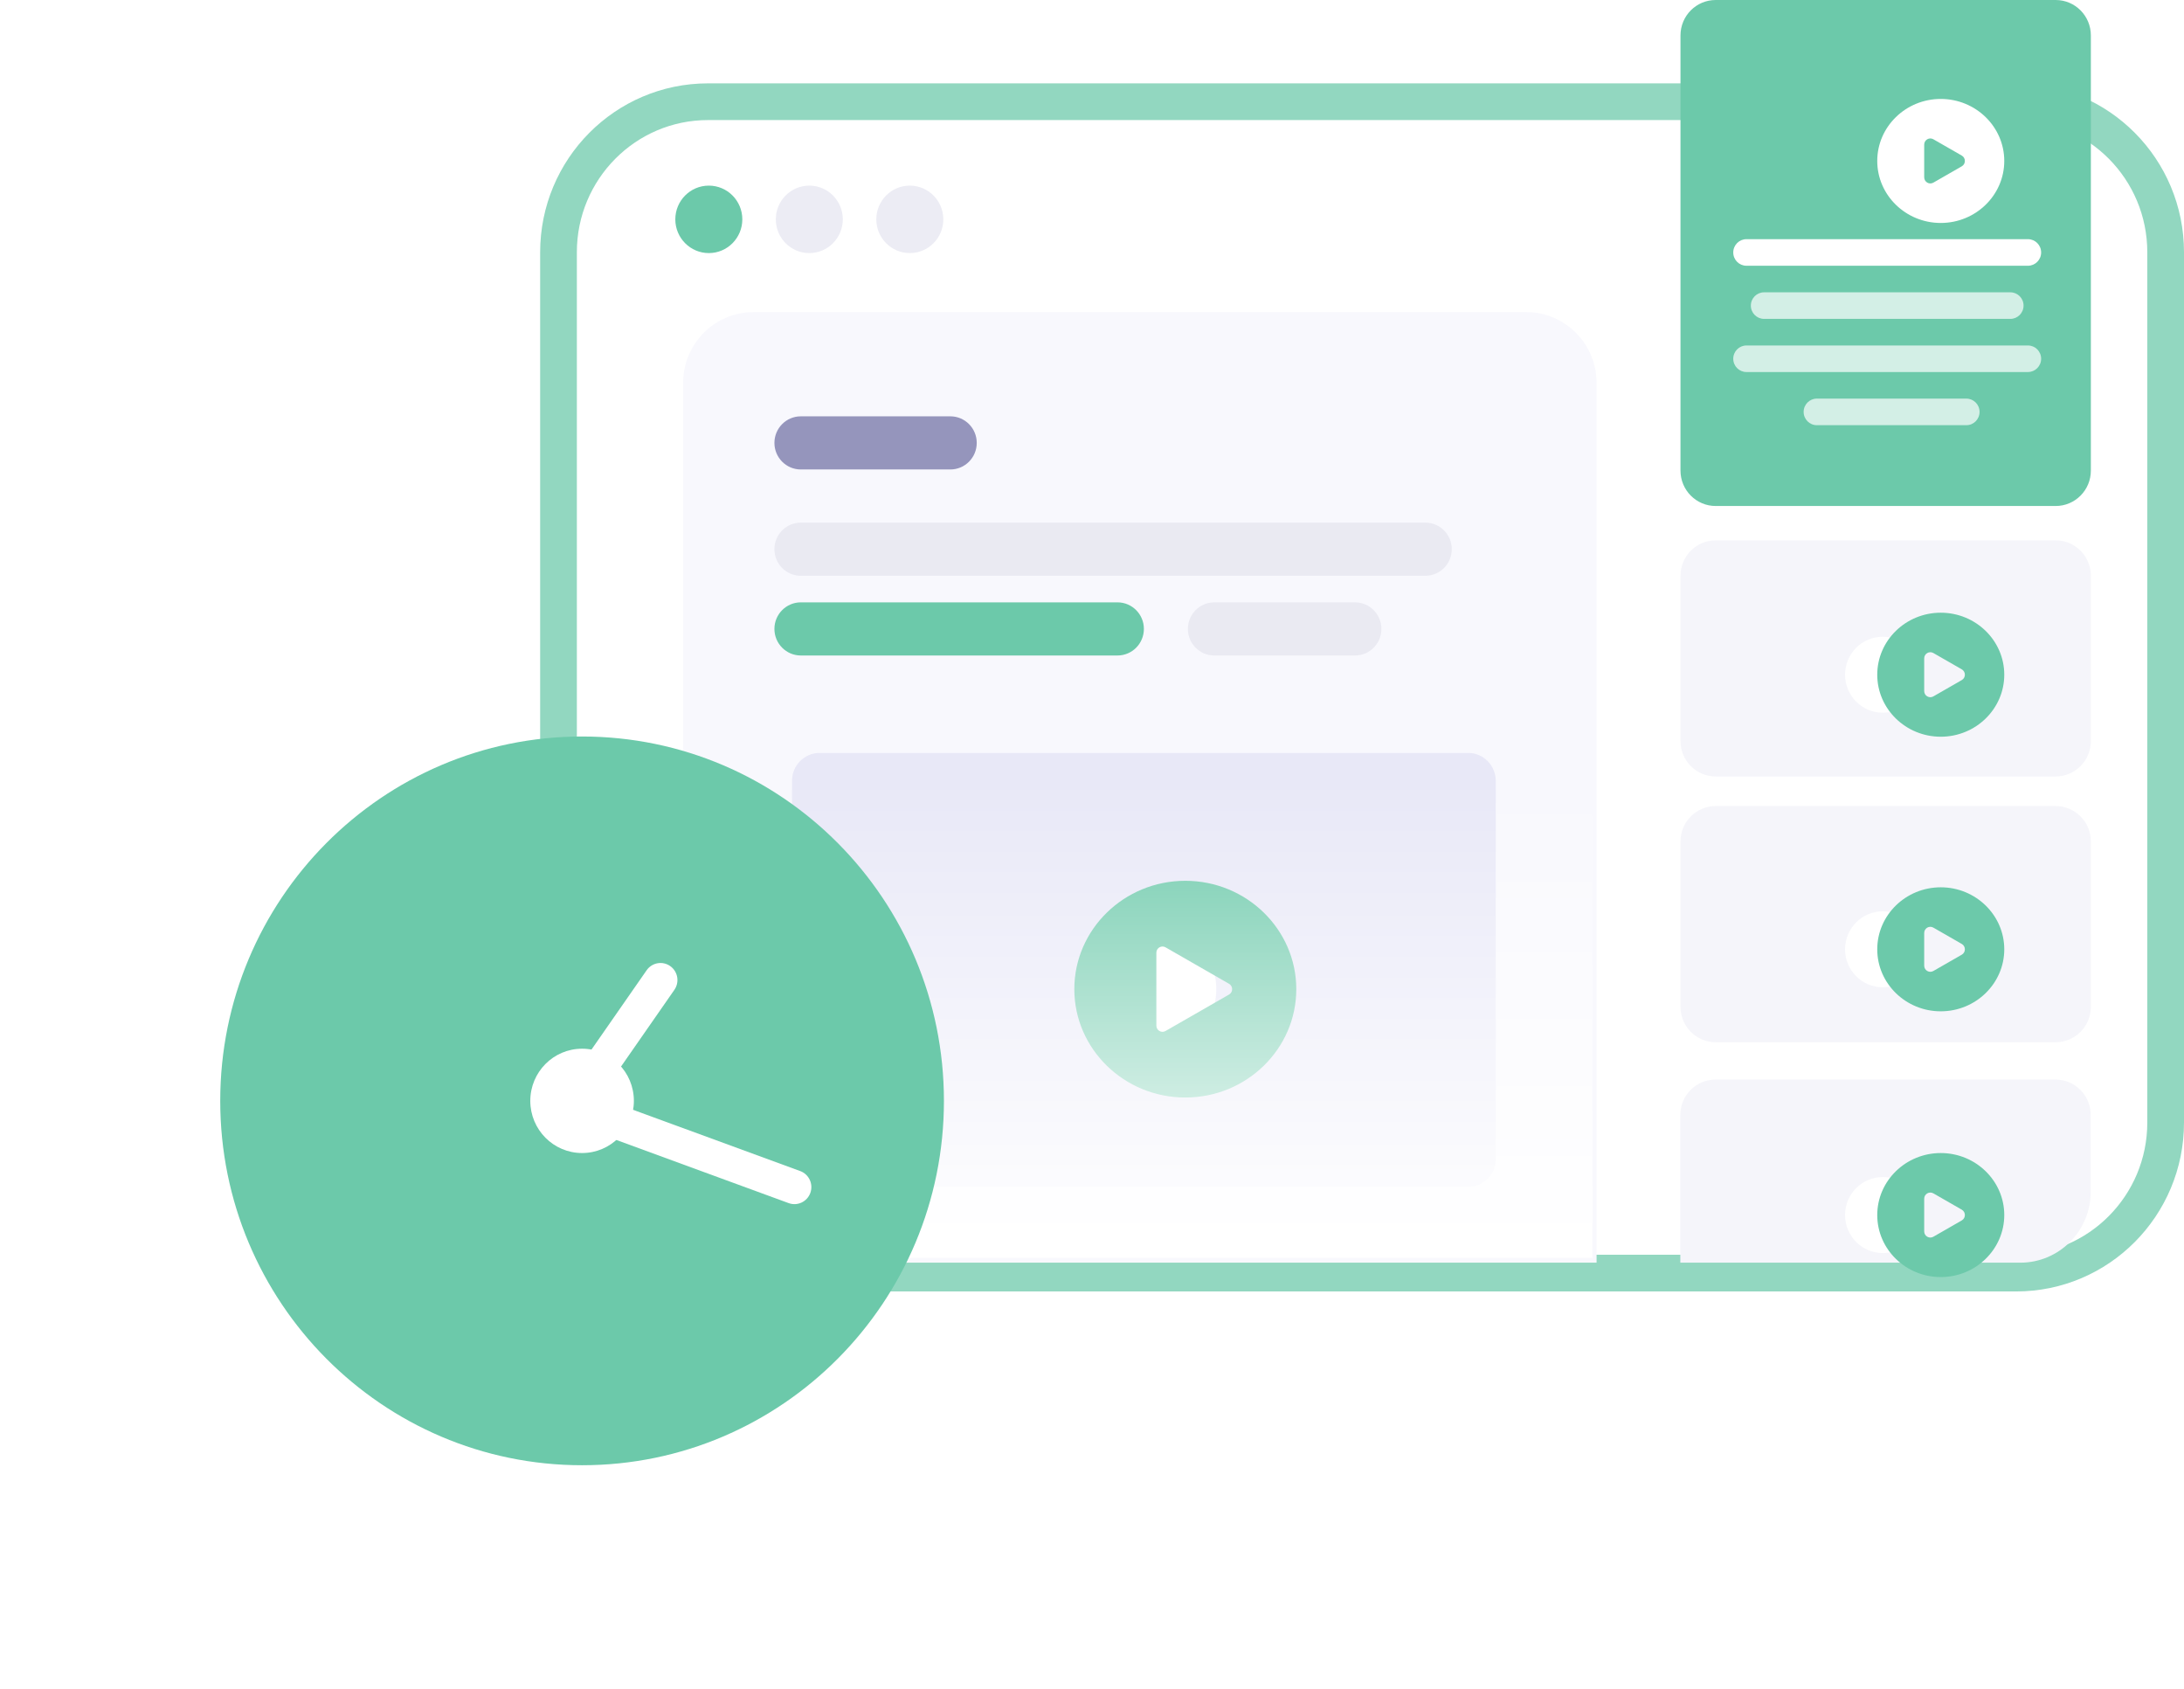 <svg width="119" height="92" viewBox="0 0 119 92" fill="none" xmlns="http://www.w3.org/2000/svg">
<path d="M109.852 5.541H38.579C34.079 5.541 30.431 9.213 30.431 13.744V61.151C30.431 65.681 34.079 69.354 38.579 69.354H109.852C114.352 69.354 118 65.681 118 61.151V13.744C118 9.213 114.352 5.541 109.852 5.541Z" fill="white" stroke="#92D7C0" stroke-width="2"/>
<path d="M112.008 0H93.482C92.423 0 91.565 0.864 91.565 1.93V25.635C91.565 26.701 92.423 27.565 93.482 27.565H112.008C113.067 27.565 113.925 26.701 113.925 25.635V1.93C113.925 0.864 113.067 0 112.008 0Z" fill="#6CC9AA"/>
<path d="M112.008 29.436H93.482C92.423 29.436 91.565 30.3 91.565 31.366V40.369C91.565 41.435 92.423 42.3 93.482 42.3H112.008C113.067 42.3 113.925 41.435 113.925 40.369V31.366C113.925 30.3 113.067 29.436 112.008 29.436Z" fill="#F5F5FA"/>
<g filter="url(#filter0_d)">
<path d="M102.589 37.779C103.724 37.779 104.645 36.852 104.645 35.709C104.645 34.566 103.724 33.639 102.589 33.639C101.453 33.639 100.532 34.566 100.532 35.709C100.532 36.852 101.453 37.779 102.589 37.779Z" fill="white"/>
<path d="M105.746 32.331C103.838 32.331 102.286 33.846 102.286 35.709C102.286 37.572 103.838 39.087 105.746 39.087C107.654 39.087 109.207 37.572 109.207 35.709C109.207 33.846 107.654 32.331 105.746 32.331ZM105.344 36.89C105.121 37.019 104.844 36.856 104.844 36.598V34.82C104.844 34.562 105.121 34.4 105.344 34.528L106.892 35.416C107.117 35.546 107.117 35.873 106.892 36.001L105.344 36.89Z" fill="#6CC9AA"/>
</g>
<path d="M112.008 43.912H93.482C92.423 43.912 91.565 44.776 91.565 45.843V54.846C91.565 55.912 92.423 56.776 93.482 56.776H112.008C113.067 56.776 113.925 55.912 113.925 54.846V45.843C113.925 44.776 113.067 43.912 112.008 43.912Z" fill="#F5F5FA"/>
<path d="M91.556 60.741C91.556 59.675 92.414 58.811 93.473 58.811H111.999C113.058 58.811 113.916 59.675 113.916 60.741V64.926C113.916 67.058 112.199 68.786 110.082 68.786H91.556V60.741Z" fill="#F5F5FA"/>
<g filter="url(#filter1_d)">
<path d="M102.589 9.791C103.724 9.791 104.645 8.864 104.645 7.721C104.645 6.577 103.724 5.65 102.589 5.65C101.453 5.65 100.532 6.577 100.532 7.721C100.532 8.864 101.453 9.791 102.589 9.791Z" fill="#6CC9AA"/>
<path d="M105.746 4.343C103.838 4.343 102.286 5.858 102.286 7.721C102.286 9.584 103.838 11.099 105.746 11.099C107.654 11.099 109.207 9.584 109.207 7.721C109.207 5.858 107.654 4.343 105.746 4.343ZM105.344 8.902C105.121 9.03 104.844 8.868 104.844 8.61V6.832C104.844 6.574 105.121 6.411 105.344 6.54L106.892 7.428C107.117 7.558 107.117 7.884 106.892 8.013L105.344 8.902Z" fill="white"/>
</g>
<path d="M110.497 13.029H95.159C94.762 13.029 94.44 13.353 94.44 13.753C94.44 14.153 94.762 14.477 95.159 14.477H110.497C110.894 14.477 111.216 14.153 111.216 13.753C111.216 13.353 110.894 13.029 110.497 13.029Z" fill="white"/>
<path opacity="0.7" d="M109.539 15.924H96.118C95.721 15.924 95.399 16.248 95.399 16.648C95.399 17.048 95.721 17.372 96.118 17.372H109.539C109.936 17.372 110.258 17.048 110.258 16.648C110.258 16.248 109.936 15.924 109.539 15.924Z" fill="white"/>
<path opacity="0.7" d="M110.497 18.82H95.159C94.762 18.82 94.44 19.144 94.44 19.543C94.44 19.943 94.762 20.267 95.159 20.267H110.497C110.894 20.267 111.216 19.943 111.216 19.543C111.216 19.144 110.894 18.82 110.497 18.82Z" fill="white"/>
<path opacity="0.7" d="M107.142 21.715H98.994C98.597 21.715 98.275 22.039 98.275 22.439C98.275 22.838 98.597 23.163 98.994 23.163H107.142C107.539 23.163 107.861 22.838 107.861 22.439C107.861 22.039 107.539 21.715 107.142 21.715Z" fill="white"/>
<path d="M38.622 13.787C39.63 13.787 40.447 12.964 40.447 11.949C40.447 10.934 39.63 10.112 38.622 10.112C37.614 10.112 36.796 10.934 36.796 11.949C36.796 12.964 37.614 13.787 38.622 13.787Z" fill="#6CC9AA"/>
<path d="M44.097 13.787C45.105 13.787 45.922 12.964 45.922 11.949C45.922 10.934 45.105 10.112 44.097 10.112C43.089 10.112 42.272 10.934 42.272 11.949C42.272 12.964 43.089 13.787 44.097 13.787Z" fill="#ECECF4"/>
<path d="M49.573 13.787C50.581 13.787 51.399 12.964 51.399 11.949C51.399 10.934 50.581 10.112 49.573 10.112C48.565 10.112 47.748 10.934 47.748 11.949C47.748 12.964 48.565 13.787 49.573 13.787Z" fill="#ECECF4"/>
<path d="M37.221 20.863C37.221 18.731 38.938 17.003 41.056 17.003H83.158C85.276 17.003 86.993 18.731 86.993 20.863V68.786H37.221V20.863Z" fill="#F8F8FD"/>
<path d="M79.994 41.017H44.661C43.829 41.017 43.155 41.696 43.155 42.533V63.146C43.155 63.984 43.829 64.662 44.661 64.662H79.994C80.825 64.662 81.499 63.984 81.499 63.146V42.533C81.499 41.696 80.825 41.017 79.994 41.017Z" fill="#E8E8F7"/>
<g filter="url(#filter2_d)">
<path d="M62.678 56.458C64.663 56.458 66.272 54.838 66.272 52.84C66.272 50.841 64.663 49.221 62.678 49.221C60.694 49.221 59.085 50.841 59.085 52.84C59.085 54.838 60.694 56.458 62.678 56.458Z" fill="white"/>
<path d="M64.585 46.936C61.249 46.936 58.537 49.584 58.537 52.839C58.537 56.095 61.249 58.742 64.585 58.742C67.919 58.742 70.631 56.095 70.631 52.839C70.631 49.584 67.919 46.936 64.585 46.936ZM63.507 55.118C63.284 55.247 63.007 55.085 63.007 54.826V50.853C63.007 50.594 63.284 50.432 63.507 50.56L66.967 52.547C67.192 52.676 67.192 53.002 66.967 53.132L63.507 55.118Z" fill="#6CC9AA"/>
</g>
<path d="M51.782 22.68H43.634C42.84 22.68 42.196 23.328 42.196 24.128C42.196 24.927 42.84 25.575 43.634 25.575H51.782C52.576 25.575 53.22 24.927 53.22 24.128C53.22 23.328 52.576 22.68 51.782 22.68Z" fill="#9595BC"/>
<path d="M77.665 28.471H43.634C42.84 28.471 42.196 29.119 42.196 29.918C42.196 30.718 42.84 31.366 43.634 31.366H77.665C78.459 31.366 79.103 30.718 79.103 29.918C79.103 29.119 78.459 28.471 77.665 28.471Z" fill="#EAEAF2"/>
<path d="M60.889 32.814H43.634C42.84 32.814 42.196 33.462 42.196 34.261C42.196 35.061 42.84 35.709 43.634 35.709H60.889C61.683 35.709 62.327 35.061 62.327 34.261C62.327 33.462 61.683 32.814 60.889 32.814Z" fill="#6CC9AA"/>
<path d="M73.831 32.814H66.162C65.368 32.814 64.724 33.462 64.724 34.261C64.724 35.061 65.368 35.709 66.162 35.709H73.831C74.625 35.709 75.268 35.061 75.268 34.261C75.268 33.462 74.625 32.814 73.831 32.814Z" fill="#EAEAF2"/>
<path d="M86.771 42.465H37.403V68.523H86.771V42.465Z" fill="url(#paint0_linear)"/>
<g filter="url(#filter3_d)">
<path d="M102.589 52.738C103.724 52.738 104.645 51.811 104.645 50.668C104.645 49.525 103.724 48.598 102.589 48.598C101.453 48.598 100.532 49.525 100.532 50.668C100.532 51.811 101.453 52.738 102.589 52.738Z" fill="white"/>
<path d="M105.746 47.29C103.838 47.29 102.286 48.806 102.286 50.668C102.286 52.531 103.838 54.046 105.746 54.046C107.654 54.046 109.207 52.531 109.207 50.668C109.207 48.806 107.654 47.29 105.746 47.29ZM105.344 51.849C105.121 51.978 104.844 51.816 104.844 51.557V49.779C104.844 49.521 105.121 49.359 105.344 49.487L106.892 50.376C107.117 50.505 107.117 50.832 106.892 50.961L105.344 51.849Z" fill="#6CC9AA"/>
</g>
<g filter="url(#filter4_d)">
<path d="M102.589 67.215C103.724 67.215 104.645 66.288 104.645 65.144C104.645 64.001 103.724 63.074 102.589 63.074C101.453 63.074 100.532 64.001 100.532 65.144C100.532 66.288 101.453 67.215 102.589 67.215Z" fill="white"/>
<path d="M105.746 61.767C103.838 61.767 102.286 63.282 102.286 65.145C102.286 67.007 103.838 68.523 105.746 68.523C107.654 68.523 109.207 67.007 109.207 65.145C109.207 63.282 107.654 61.767 105.746 61.767ZM105.344 66.326C105.121 66.454 104.844 66.292 104.844 66.034V64.256C104.844 63.998 105.121 63.836 105.344 63.963L106.892 64.852C107.117 64.982 107.117 65.308 106.892 65.437L105.344 66.326Z" fill="#6CC9AA"/>
</g>
<g filter="url(#filter5_d)">
<path d="M31.716 77.821C42.605 77.821 51.432 68.934 51.432 57.972C51.432 47.009 42.605 38.122 31.716 38.122C20.827 38.122 12 47.009 12 57.972C12 68.934 20.827 77.821 31.716 77.821Z" fill="#6CC9AA"/>
</g>
<g filter="url(#filter6_d)">
<path d="M43.601 61.795L32.177 57.609C31.698 57.434 31.169 57.683 30.995 58.165C30.82 58.647 31.067 59.18 31.546 59.355L42.97 63.541C43.449 63.717 43.978 63.468 44.153 62.986C44.327 62.504 44.08 61.971 43.601 61.795Z" fill="white"/>
<path d="M36.745 51.923C37.037 51.502 36.936 50.923 36.518 50.629C36.101 50.334 35.526 50.437 35.233 50.857L30.814 57.211C30.522 57.631 30.623 58.21 31.041 58.505C31.458 58.799 32.033 58.697 32.326 58.276L36.745 51.923Z" fill="white"/>
<path d="M31.716 60.813C33.274 60.813 34.538 59.541 34.538 57.971C34.538 56.402 33.274 55.13 31.716 55.13C30.157 55.13 28.894 56.402 28.894 57.971C28.894 59.541 30.157 60.813 31.716 60.813Z" fill="white"/>
</g>
<defs>
<filter id="filter0_d" x="97.042" y="29.888" width="15.655" height="13.736" filterUnits="userSpaceOnUse" color-interpolation-filters="sRGB">
<feFlood flood-opacity="0" result="BackgroundImageFix"/>
<feColorMatrix in="SourceAlpha" type="matrix" values="0 0 0 0 0 0 0 0 0 0 0 0 0 0 0 0 0 0 127 0"/>
<feOffset dy="1.047"/>
<feGaussianBlur stdDeviation="1.745"/>
<feColorMatrix type="matrix" values="0 0 0 0 0.204 0 0 0 0 0.204 0 0 0 0 1 0 0 0 0.25 0"/>
<feBlend mode="normal" in2="BackgroundImageFix" result="effect1_dropShadow"/>
<feBlend mode="normal" in="SourceGraphic" in2="effect1_dropShadow" result="shape"/>
</filter>
<filter id="filter1_d" x="97.042" y="1.9" width="15.655" height="13.736" filterUnits="userSpaceOnUse" color-interpolation-filters="sRGB">
<feFlood flood-opacity="0" result="BackgroundImageFix"/>
<feColorMatrix in="SourceAlpha" type="matrix" values="0 0 0 0 0 0 0 0 0 0 0 0 0 0 0 0 0 0 127 0"/>
<feOffset dy="1.047"/>
<feGaussianBlur stdDeviation="1.745"/>
<feColorMatrix type="matrix" values="0 0 0 0 0.115 0 0 0 0 0.115 0 0 0 0 0.467 0 0 0 0.25 0"/>
<feBlend mode="normal" in2="BackgroundImageFix" result="effect1_dropShadow"/>
<feBlend mode="normal" in="SourceGraphic" in2="effect1_dropShadow" result="shape"/>
</filter>
<filter id="filter2_d" x="55.047" y="44.493" width="19.075" height="18.787" filterUnits="userSpaceOnUse" color-interpolation-filters="sRGB">
<feFlood flood-opacity="0" result="BackgroundImageFix"/>
<feColorMatrix in="SourceAlpha" type="matrix" values="0 0 0 0 0 0 0 0 0 0 0 0 0 0 0 0 0 0 127 0"/>
<feOffset dy="1.047"/>
<feGaussianBlur stdDeviation="1.745"/>
<feColorMatrix type="matrix" values="0 0 0 0 0.204 0 0 0 0 0.204 0 0 0 0 1 0 0 0 0.25 0"/>
<feBlend mode="normal" in2="BackgroundImageFix" result="effect1_dropShadow"/>
<feBlend mode="normal" in="SourceGraphic" in2="effect1_dropShadow" result="shape"/>
</filter>
<filter id="filter3_d" x="97.042" y="44.847" width="15.655" height="13.736" filterUnits="userSpaceOnUse" color-interpolation-filters="sRGB">
<feFlood flood-opacity="0" result="BackgroundImageFix"/>
<feColorMatrix in="SourceAlpha" type="matrix" values="0 0 0 0 0 0 0 0 0 0 0 0 0 0 0 0 0 0 127 0"/>
<feOffset dy="1.047"/>
<feGaussianBlur stdDeviation="1.745"/>
<feColorMatrix type="matrix" values="0 0 0 0 0.204 0 0 0 0 0.204 0 0 0 0 1 0 0 0 0.25 0"/>
<feBlend mode="normal" in2="BackgroundImageFix" result="effect1_dropShadow"/>
<feBlend mode="normal" in="SourceGraphic" in2="effect1_dropShadow" result="shape"/>
</filter>
<filter id="filter4_d" x="97.042" y="59.324" width="15.655" height="13.736" filterUnits="userSpaceOnUse" color-interpolation-filters="sRGB">
<feFlood flood-opacity="0" result="BackgroundImageFix"/>
<feColorMatrix in="SourceAlpha" type="matrix" values="0 0 0 0 0 0 0 0 0 0 0 0 0 0 0 0 0 0 127 0"/>
<feOffset dy="1.047"/>
<feGaussianBlur stdDeviation="1.745"/>
<feColorMatrix type="matrix" values="0 0 0 0 0.204 0 0 0 0 0.204 0 0 0 0 1 0 0 0 0.25 0"/>
<feBlend mode="normal" in2="BackgroundImageFix" result="effect1_dropShadow"/>
<feBlend mode="normal" in="SourceGraphic" in2="effect1_dropShadow" result="shape"/>
</filter>
<filter id="filter5_d" x="0" y="28.122" width="63.432" height="63.7" filterUnits="userSpaceOnUse" color-interpolation-filters="sRGB">
<feFlood flood-opacity="0" result="BackgroundImageFix"/>
<feColorMatrix in="SourceAlpha" type="matrix" values="0 0 0 0 0 0 0 0 0 0 0 0 0 0 0 0 0 0 127 0"/>
<feOffset dy="2"/>
<feGaussianBlur stdDeviation="6"/>
<feColorMatrix type="matrix" values="0 0 0 0 0.204 0 0 0 0 0.204 0 0 0 0 1 0 0 0 0.31 0"/>
<feBlend mode="normal" in2="BackgroundImageFix" result="effect1_dropShadow"/>
<feBlend mode="normal" in="SourceGraphic" in2="effect1_dropShadow" result="shape"/>
</filter>
<filter id="filter6_d" x="23.894" y="47.461" width="25.315" height="23.137" filterUnits="userSpaceOnUse" color-interpolation-filters="sRGB">
<feFlood flood-opacity="0" result="BackgroundImageFix"/>
<feColorMatrix in="SourceAlpha" type="matrix" values="0 0 0 0 0 0 0 0 0 0 0 0 0 0 0 0 0 0 127 0"/>
<feOffset dy="2"/>
<feGaussianBlur stdDeviation="2.5"/>
<feColorMatrix type="matrix" values="0 0 0 0 0.12 0 0 0 0 0.12 0 0 0 0 0.8 0 0 0 0.18 0"/>
<feBlend mode="normal" in2="BackgroundImageFix" result="effect1_dropShadow"/>
<feBlend mode="normal" in="SourceGraphic" in2="effect1_dropShadow" result="shape"/>
</filter>
<linearGradient id="paint0_linear" x1="62.087" y1="42.465" x2="62.087" y2="68.523" gradientUnits="userSpaceOnUse">
<stop stop-color="white" stop-opacity="0"/>
<stop offset="1" stop-color="white"/>
</linearGradient>
</defs>
</svg>
